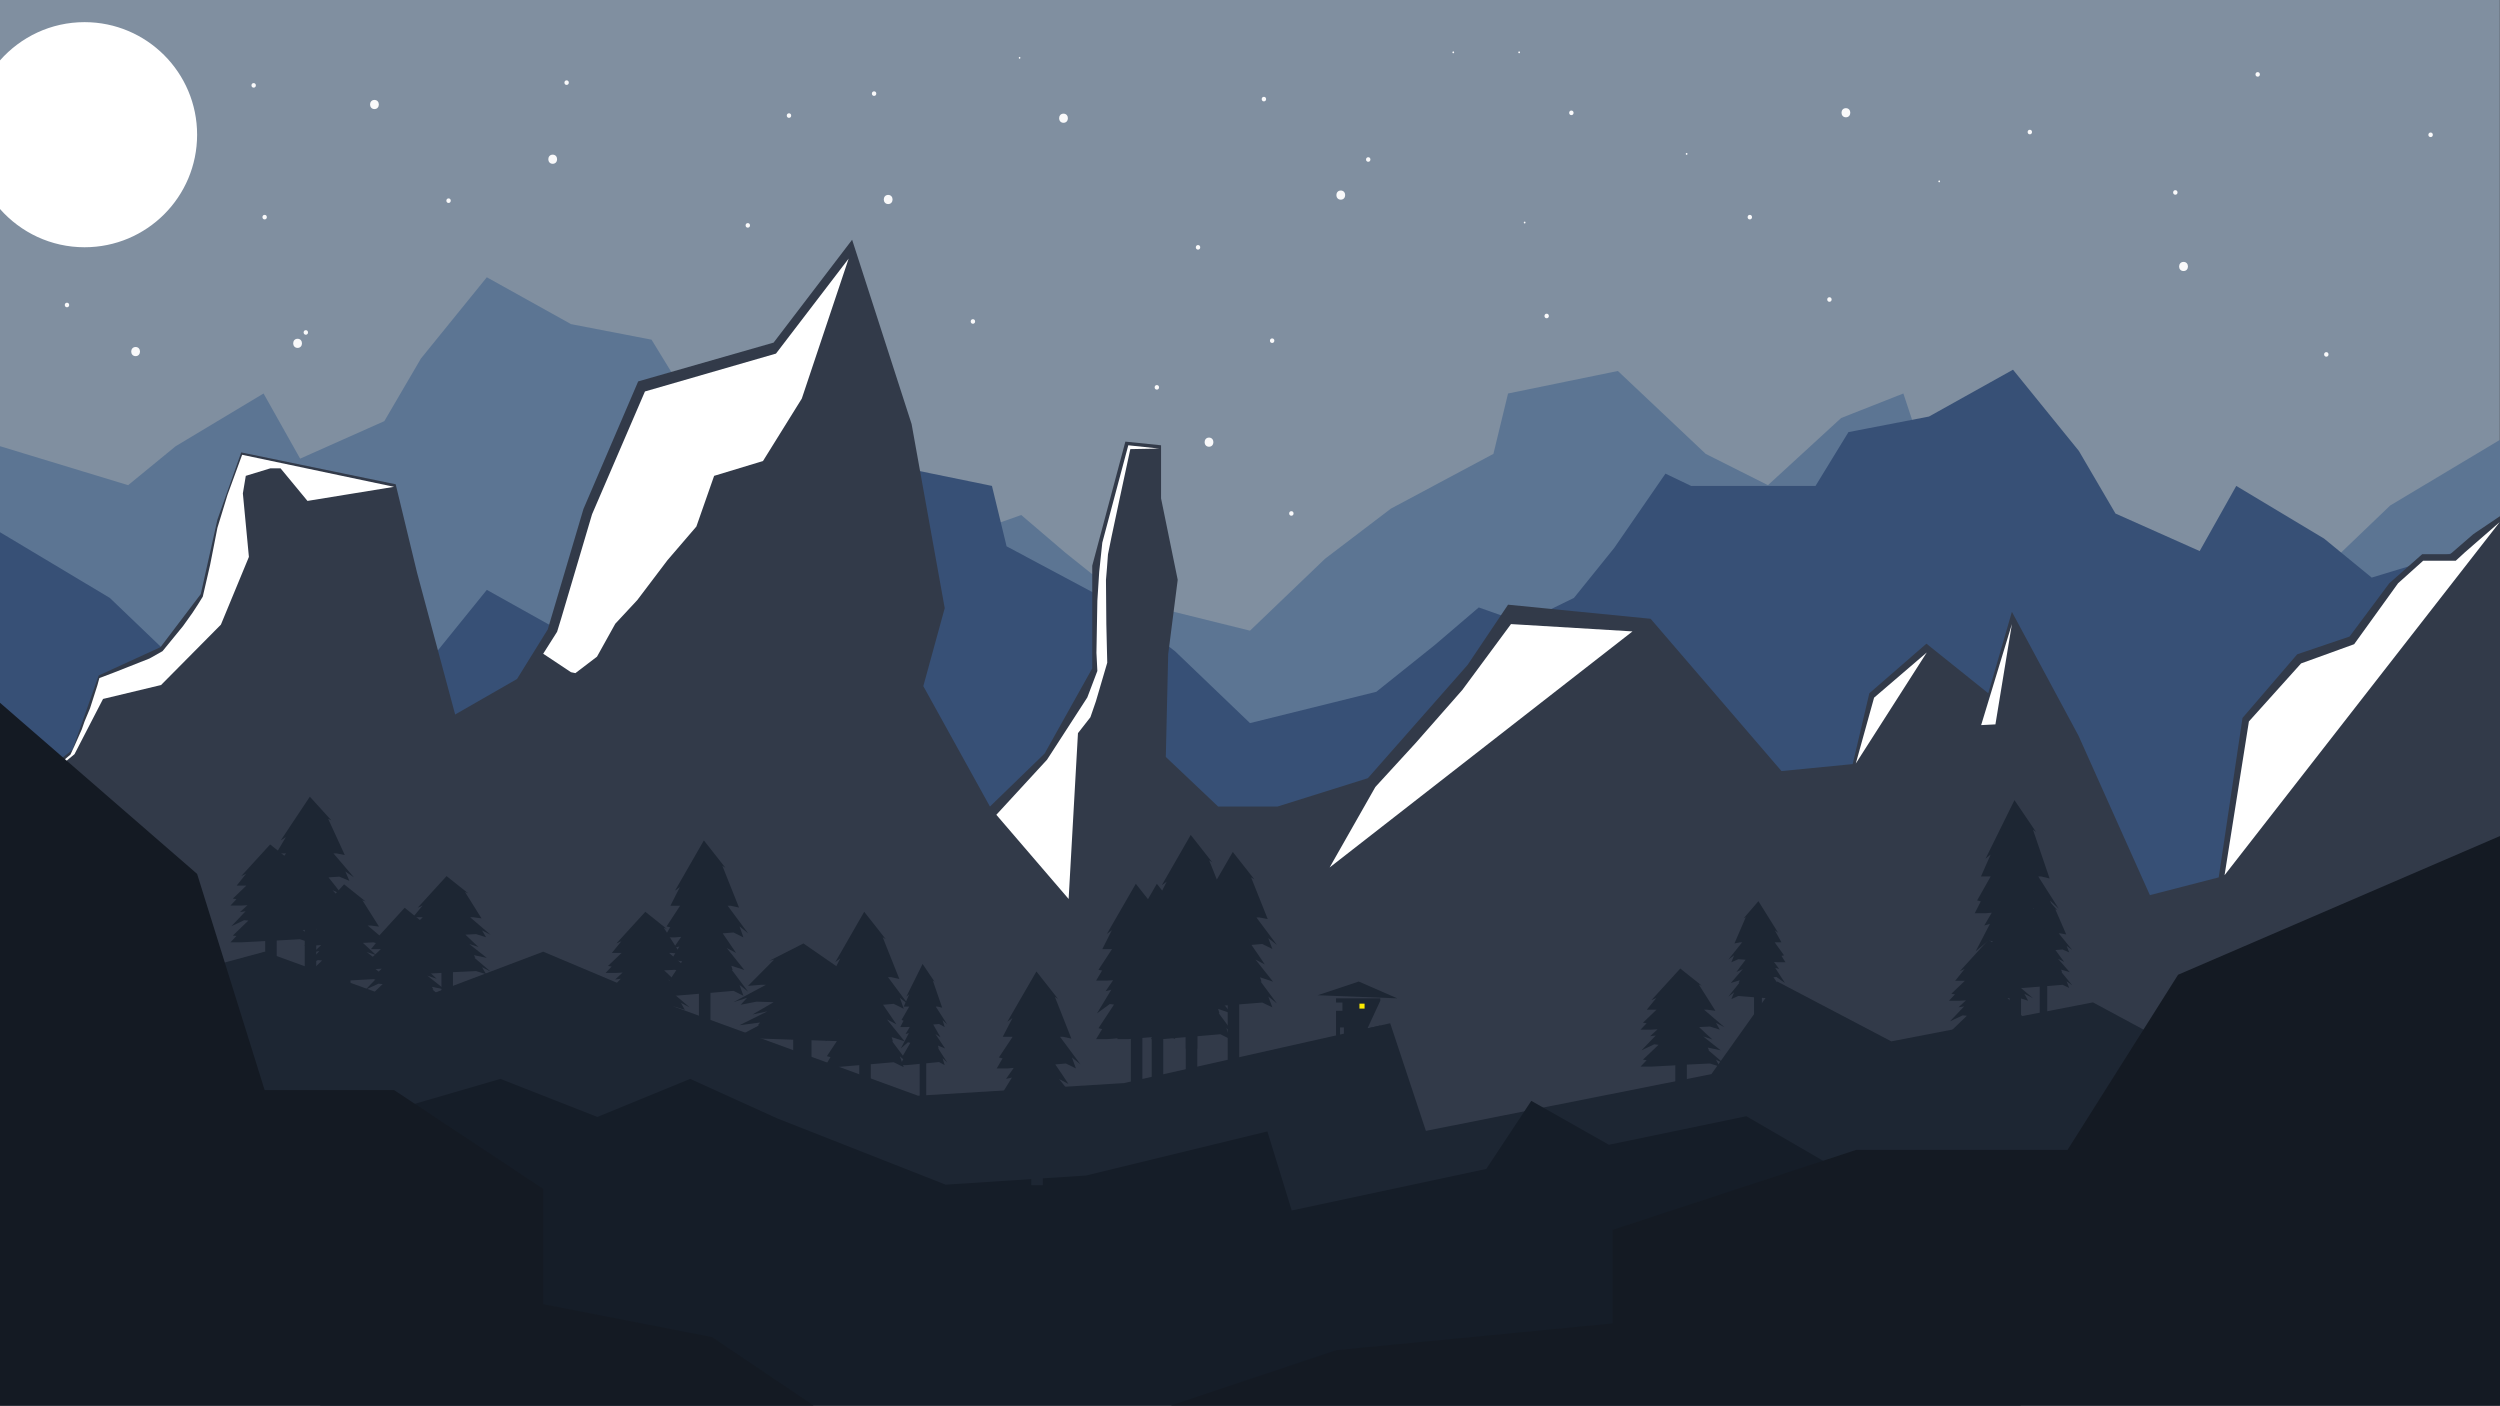 <?xml version="1.0" encoding="utf-8"?>
<!-- Generator: Adobe Illustrator 19.0.0, SVG Export Plug-In . SVG Version: 6.00 Build 0)  -->
<svg version="1.1" id="Layer_1" xmlns="http://www.w3.org/2000/svg" xmlns:xlink="http://www.w3.org/1999/xlink" x="0px" y="0px"
	 viewBox="0 0 1366 768" style="enable-background:new 0 0 1366 768;" xml:space="preserve">
<rect x="0" y="0" width="1366" height="768" fill="#333333" stroke="none"/>
<style type="text/css">
	.st0{fill:#808FA0;}
	.st1{fill:#FFFFFF;}
	.st2{fill:#5C7593;}
	.st3{fill:#375076;}
	.st4{fill:#323A49;}
	.st5{fill:#C43030;}
	.st6{fill:#222A38;stroke:#323A49;stroke-width:4;stroke-miterlimit:10;}
	.st7{fill:#F9F9FA;}
	.st8{fill:url(#SVGID_1_);}
	.st9{fill:#1D2633;}
	.st10{fill:#151D28;}
	.st11{fill:#141A23;}
	.st12{fill:#FEEB00;}
</style>
<rect x="0" y="-1.5" class="st0" width="1365.9" height="768"/>
<path class="st1" d="M46.2,12.1C27.8,12.1,11.3,20.2,0,33v81.2c11.3,12.8,27.8,20.9,46.2,20.9c34,0,61.5-27.5,61.5-61.5
	C107.7,39.6,80.1,12.1,46.2,12.1z"/>
<polygon class="st2" points="0,243.8 70,265.1 96,243.8 144,215 164,250.6 210,230.1 230,195.9 266,151.5 312,177.1 356,185.6 
	374,215 442,215 456,208.3 484,248.9 506,276.2 534,289.9 558,281.4 582,301.9 614,327.5 683,344.6 724,305.3 760,277.9 816,248 
	824,215 884,202.7 932,248 966,265.1 1006,228.4 1040,215 1054,257.4 1054,303.6 1054,361.7 1098,375.4 1178,365.1 1178,324.1 
	1226,305.3 1256,324.1 1306,276.2 1366,240.3 1366,515.5 0,515.5 "/>
<polygon class="st3" points="1365.9,294.3 1295.9,315.6 1269.9,294.3 1221.9,265.5 1201.9,301.1 1155.9,280.6 1135.9,246.4 
	1099.9,202 1054,227.6 1010,236.1 992,265.5 924,265.5 910,258.8 882,299.4 860,326.7 832,340.4 808,331.9 784,352.4 752,378 
	683,395.1 642,355.8 606,328.4 550,298.5 542,265.5 482,253.2 434,298.5 400,315.6 360,278.9 326,265.5 312,307.9 312,354.1 
	312,412.2 268,425.9 188,415.6 188,374.6 140,355.8 110,374.6 60,326.7 0,290.8 0,566 1365.9,566 "/>
<polygon class="st3" points="0,414.6 70,436 96,414.6 144,385.9 164,421.5 210,401 230,366.8 266,322.3 312,348 356,356.5 
	374,385.9 442,385.9 456,379.2 484,419.8 506,447.1 534,460.8 558,452.2 582,472.8 614,498.4 683,515.5 724,476.2 760,448.8 
	816,418.9 824,385.9 884,373.6 932,418.9 966,436 1006,399.3 1040,385.9 1054,428.3 1054,474.5 1054,532.6 1098,546.3 1178,536 
	1178,495 1226,476.2 1256,495 1274,465.9 1306,447.1 1280,412.9 1306,395.8 1348,385.9 1366,411.2 1366,686.4 0,686.4 "/>
<polygon class="st4" points="1351.5,291.8 1338.8,302.8 1323.5,302.8 1305.5,318.7 1283.8,347.8 1255.2,357.5 1225.3,392.3 
	1212.3,479.4 1174.7,489.1 1135.7,402 1099.3,334.3 1086.4,378.8 1052.6,351.7 1021.4,378.8 1012.3,417.5 973.4,421.3 901.9,338.1 
	824,330.4 801.9,363.3 747.4,425.2 698,440.7 665.6,440.7 637,413.6 638.3,357.5 643.5,316.8 634.4,272.3 634.4,243.3 614.9,241.3 
	596.8,309.1 596.8,365.2 570.8,411.7 540.9,440.7 504.5,374.9 516.2,332.3 498.1,231.7 465.6,131 422.7,187.2 348.7,208.4 
	318.8,278.1 299.3,343.9 282.5,371 248.7,390.4 227.9,313 216.2,264.6 131.8,247.2 118.8,283.9 109.7,324.6 87.7,353.6 53.9,369.1 
	39.6,409.7 0.2,440.7 0.2,767.8 1366.2,767.8 1366.2,281.9 "/>
<polygon class="st1" points="3,443.1 40.7,412.1 56.3,381.9 88,374.3 120.7,341.3 136,304.3 132.7,269.6 134.3,260 147.7,255.9 
	153.3,255.9 168,273.7 215.3,266 132.3,248.5 124.3,270.4 118.8,288.4 114.8,308.7 110.8,326 108.2,330.2 105.2,334.8 100,342.1 
	88.8,355.8 81.7,359.8 62.2,367.5 54.3,370.5 53.2,374.5 49.2,387 46.2,394.2 44.7,398.5 40.8,407.3 38.5,412.3 31.3,418.4 
	25.7,422.4 11.5,433.7 3,440.1 0,443.1 0,446.2 "/>
<path class="st1" d="M616.5,243.3l16.8,1.8l-15.7,0.3c0,0-12.2,56.5-12.2,57.5c0,1-1.1,14-1.1,14l0.2,24.1l0.5,21.1l-6.2,21.1
	l-3,8.7l-6.8,8.7l-5.1,90.6l-39.5-46l27.7-30.1l22-34l5.5-14.5l-0.5-9.9l0.5-28.4l1-15.7l1.7-16.1L616.5,243.3z"/>
<path class="st5" d="M345.3,433.8"/>
<polygon class="st1" points="825.6,341 799,377 773.5,406 751.5,430 726.5,474 892,345 "/>
<polygon class="st1" points="1014,417.2 1024,381.2 1052.8,356.5 "/>
<polyline class="st1" points="1099.3,341 1082.5,396.2 1090.3,395.8 "/>
<polygon class="st1" points="1365.9,285.2 1346.8,301.8 1341.8,306.4 1324,306.4 1310.3,318.7 1286.3,352 1257.3,362.5 
	1228.8,394.2 1215.5,478.2 "/>
<g id="XMLID_1_">
	<g>
		<polygon class="st1" points="463.7,141.3 438.1,217.8 416.9,251.9 390.2,260 380.5,287.7 364.7,306.1 348.2,327.9 336.2,340.8 
			326.2,358.8 314.4,367.8 312,367.3 296.8,357.2 304.4,345.2 306.7,337.7 323.5,281 352.4,213.9 424,193.2 		"/>
	</g>
	<g>
	</g>
</g>
<path class="st6" d="M-56,449.7"/>
<g>
	<path class="st7" d="M-72.9,225.1"/>
	<g>
		<linearGradient id="SVGID_1_" gradientUnits="userSpaceOnUse" x1="-75.294" y1="225.105" x2="-70.458" y2="225.105">
			<stop  offset="0.192" style="stop-color:#F8AE2C;stop-opacity:0.5"/>
			<stop  offset="0.266" style="stop-color:#FFF33B;stop-opacity:0.5"/>
			<stop  offset="0.267" style="stop-color:#FFF13A;stop-opacity:0.5"/>
			<stop  offset="0.3" style="stop-color:#FFDC29;stop-opacity:0.5"/>
			<stop  offset="0.333" style="stop-color:#FFCE1C;stop-opacity:0.5"/>
			<stop  offset="0.367" style="stop-color:#FDC516;stop-opacity:0.5"/>
			<stop  offset="0.404" style="stop-color:#FCC314;stop-opacity:0.5"/>
			<stop  offset="0.512" style="stop-color:#FDC70C;stop-opacity:0.5"/>
			<stop  offset="0.596" style="stop-color:#F6A136;stop-opacity:0.5"/>
			<stop  offset="0.723" style="stop-color:#F3903F;stop-opacity:0.7"/>
			<stop  offset="0.794" style="stop-color:#ED683C;stop-opacity:0.7"/>
			<stop  offset="0.995" style="stop-color:#E93E3A;stop-opacity:0.6"/>
		</linearGradient>
		<path class="st8" d="M-72.9,227.6c3.2,0,3.2-5,0-5S-76.1,227.6-72.9,227.6L-72.9,227.6z"/>
	</g>
</g>
<g>
	<g>
		<path class="st7" d="M302,89.5c3.2,0,3.2-5,0-5S298.8,89.5,302,89.5L302,89.5z"/>
	</g>
</g>
<g>
	<g>
		<path class="st7" d="M485.3,111.5c3.2,0,3.2-5,0-5C482.1,106.5,482.1,111.5,485.3,111.5L485.3,111.5z"/>
	</g>
</g>
<g>
	<g>
		<path class="st7" d="M1008.6,64.1c3.2,0,3.2-5,0-5S1005.4,64.1,1008.6,64.1L1008.6,64.1z"/>
	</g>
</g>
<g>
	<g>
		<path class="st7" d="M660.6,244.1c3.2,0,3.2-5,0-5S657.4,244.1,660.6,244.1L660.6,244.1z"/>
	</g>
</g>
<g>
	<g>
		<path class="st7" d="M162.6,190.1c3.2,0,3.2-5,0-5C159.4,185.1,159.4,190.1,162.6,190.1L162.6,190.1z"/>
	</g>
</g>
<g>
	<g>
		<path class="st7" d="M74.1,194.6c3.2,0,3.2-5,0-5C70.9,189.6,70.9,194.6,74.1,194.6L74.1,194.6z"/>
	</g>
</g>
<g>
	<g>
		<path class="st7" d="M204.6,59.6c3.2,0,3.2-5,0-5C201.4,54.6,201.4,59.6,204.6,59.6L204.6,59.6z"/>
	</g>
</g>
<g>
	<g>
		<path class="st7" d="M1193.1,148.1c3.2,0,3.2-5,0-5S1189.8,148.1,1193.1,148.1L1193.1,148.1z"/>
	</g>
</g>
<g>
	<g>
		<path class="st7" d="M732.6,109.1c3.2,0,3.2-5,0-5S729.4,109.1,732.6,109.1L732.6,109.1z"/>
	</g>
</g>
<g>
	<g>
		<path class="st7" d="M581.1,67.1c3.2,0,3.2-5,0-5S577.9,67.1,581.1,67.1L581.1,67.1z"/>
	</g>
</g>
<g>
	<g>
		<path class="st7" d="M477.6,52.4c1.6,0,1.6-2.5,0-2.5C476,49.9,476,52.4,477.6,52.4L477.6,52.4z"/>
	</g>
</g>
<g>
	<g>
		<path class="st7" d="M747.6,88.4c1.6,0,1.6-2.5,0-2.5S746,88.4,747.6,88.4L747.6,88.4z"/>
	</g>
</g>
<g>
	<g>
		<path class="st7" d="M956.1,119.9c1.6,0,1.6-2.5,0-2.5S954.5,119.9,956.1,119.9L956.1,119.9z"/>
	</g>
</g>
<g>
	<g>
		<path class="st7" d="M167.1,182.9c1.6,0,1.6-2.5,0-2.5C165.5,180.4,165.5,182.9,167.1,182.9L167.1,182.9z"/>
	</g>
</g>
<g>
	<g>
		<path class="st7" d="M144.6,119.9c1.6,0,1.6-2.5,0-2.5C143,117.4,143,119.9,144.6,119.9L144.6,119.9z"/>
	</g>
</g>
<g>
	<g>
		<path class="st7" d="M999.6,164.9c1.6,0,1.6-2.5,0-2.5S998,164.9,999.6,164.9L999.6,164.9z"/>
	</g>
</g>
<g>
	<g>
		<path class="st7" d="M695.1,187.4c1.6,0,1.6-2.5,0-2.5S693.5,187.4,695.1,187.4L695.1,187.4z"/>
	</g>
</g>
<g>
	<g>
		<path class="st7" d="M531.6,176.9c1.6,0,1.6-2.5,0-2.5C530,174.4,530,176.9,531.6,176.9L531.6,176.9z"/>
	</g>
</g>
<g>
	<g>
		<path class="st7" d="M654.6,136.4c1.6,0,1.6-2.5,0-2.5C653,133.9,653,136.4,654.6,136.4L654.6,136.4z"/>
	</g>
</g>
<g>
	<g>
		<path class="st7" d="M858.6,62.9c1.6,0,1.6-2.5,0-2.5C857,60.4,857,62.9,858.6,62.9L858.6,62.9z"/>
	</g>
</g>
<g>
	<g>
		<path class="st7" d="M690.6,55.4c1.6,0,1.6-2.5,0-2.5S689,55.4,690.6,55.4L690.6,55.4z"/>
	</g>
</g>
<g>
	<g>
		<path class="st7" d="M705.6,281.8c1.6,0,1.6-2.5,0-2.5S704,281.8,705.6,281.8L705.6,281.8z"/>
	</g>
</g>
<g>
	<g>
		<path class="st7" d="M1271.1,194.9c1.6,0,1.6-2.5,0-2.5S1269.5,194.9,1271.1,194.9L1271.1,194.9z"/>
	</g>
</g>
<g>
	<g>
		<path class="st7" d="M1328.1,74.9c1.6,0,1.6-2.5,0-2.5S1326.4,74.9,1328.1,74.9L1328.1,74.9z"/>
	</g>
</g>
<g>
	<g>
		<path class="st7" d="M1233.6,41.9c1.6,0,1.6-2.5,0-2.5S1232,41.9,1233.6,41.9L1233.6,41.9z"/>
	</g>
</g>
<g>
	<g>
		<path class="st7" d="M1188.6,106.4c1.6,0,1.6-2.5,0-2.5S1187,106.4,1188.6,106.4L1188.6,106.4z"/>
	</g>
</g>
<g>
	<g>
		<path class="st7" d="M1109.1,73.4c1.6,0,1.6-2.5,0-2.5S1107.5,73.4,1109.1,73.4L1109.1,73.4z"/>
	</g>
</g>
<g>
	<g>
		<path class="st7" d="M36.6,167.9c1.6,0,1.6-2.5,0-2.5S35,167.9,36.6,167.9L36.6,167.9z"/>
	</g>
</g>
<g>
	<g>
		<path class="st7" d="M138.6,47.9c1.6,0,1.6-2.5,0-2.5S137,47.9,138.6,47.9L138.6,47.9z"/>
	</g>
</g>
<g>
	<g>
		<path class="st7" d="M309.6,46.4c1.6,0,1.6-2.5,0-2.5C308,43.9,308,46.4,309.6,46.4L309.6,46.4z"/>
	</g>
</g>
<g>
	<g>
		<path class="st7" d="M245.1,110.9c1.6,0,1.6-2.5,0-2.5C243.5,108.4,243.5,110.9,245.1,110.9L245.1,110.9z"/>
	</g>
</g>
<g>
	<g>
		<path class="st7" d="M408.6,124.4c1.6,0,1.6-2.5,0-2.5S407,124.4,408.6,124.4L408.6,124.4z"/>
	</g>
</g>
<g>
	<g>
		<path class="st7" d="M632.1,212.9c1.6,0,1.6-2.5,0-2.5S630.5,212.9,632.1,212.9L632.1,212.9z"/>
	</g>
</g>
<g>
	<g>
		<path class="st7" d="M845.1,173.9c1.6,0,1.6-2.5,0-2.5S843.5,173.9,845.1,173.9L845.1,173.9z"/>
	</g>
</g>
<g>
	<g>
		<path class="st7" d="M431.1,64.4c1.6,0,1.6-2.5,0-2.5S429.5,64.4,431.1,64.4L431.1,64.4z"/>
	</g>
</g>
<g>
	<g>
		<path class="st7" d="M557.1,32.1c0.6,0,0.6-1,0-1C556.5,31.1,556.5,32.1,557.1,32.1L557.1,32.1z"/>
	</g>
</g>
<g>
	<g>
		<path class="st7" d="M794.1,29.1c0.6,0,0.6-1,0-1C793.4,28.1,793.4,29.1,794.1,29.1L794.1,29.1z"/>
	</g>
</g>
<g>
	<g>
		<path class="st7" d="M830.1,29.1c0.6,0,0.6-1,0-1C829.4,28.1,829.4,29.1,830.1,29.1L830.1,29.1z"/>
	</g>
</g>
<g>
	<g>
		<path class="st7" d="M921.6,84.6c0.6,0,0.6-1,0-1C920.9,83.6,920.9,84.6,921.6,84.6L921.6,84.6z"/>
	</g>
</g>
<g>
	<g>
		<path class="st7" d="M1059.6,99.6c0.6,0,0.6-1,0-1S1058.9,99.6,1059.6,99.6L1059.6,99.6z"/>
	</g>
</g>
<g>
	<g>
		<path class="st7" d="M833.1,122.1c0.6,0,0.6-1,0-1C832.4,121.1,832.4,122.1,833.1,122.1L833.1,122.1z"/>
	</g>
</g>
<polygon class="st9" points="0,559.1 144.6,520 222.3,548.2 296.8,520 366.6,549.4 501.6,598.7 614.1,591.8 759.6,559.1 
	779.1,617.9 935.1,586.9 971.1,536.3 1033.4,569 1143.6,547.7 1301.1,632.6 1366,768 0,768 "/>
<polygon class="st10" points="174.9,618.2 273.4,589.5 326.4,610.3 377.1,589.5 424.7,611.1 516.7,647.3 593.4,642.3 692.5,618.2 
	705.8,661.4 812.1,638.7 836.7,601.5 879.1,625.5 954.2,609.9 1061.5,672.2 1105.8,771.6 174.9,771.6 "/>
<polygon class="st11" points="0,384 107.7,477.5 144.6,595.6 215.3,595.6 296.8,649.6 296.8,712.6 389.1,730.6 444.6,768 0,768 "/>
<polygon class="st11" points="1366,456.8 1190.1,532.6 1129.7,628.3 1014.2,628.3 881.1,672 881.1,723.1 730.3,737.7 639.6,768 
	1366,768 "/>
<polygon class="st9" points="162.9,506 163.3,506.1 162.6,504.6 169.7,506.1 160.1,498.5 165.2,500.1 162,497.2 157.9,493.4 
	163.8,493.1 169.2,494.8 167.1,491 171.8,493.4 160.6,483.9 162.2,483.9 166.8,484.5 157.7,470.1 159.4,470.8 147.6,461.4 
	131.8,478.7 134.5,477.4 129.3,483.9 134.6,483.9 127.2,491 129.2,491.3 125.9,494.8 131.8,494.8 135.2,494.6 131.1,498.4 
	134.2,497.9 126.4,506.1 133.4,502.8 135.7,503 127.2,511.2 129.2,511.4 125.9,514.9 131.8,514.9 144.9,514.2 144.9,535 151.2,535 
	151.2,513.9 163.8,513.2 169.2,514.9 167.1,511.2 171.8,513.6 "/>
<polygon class="st9" points="203.2,527.8 203.7,527.8 202.9,526.3 210,527.8 200.4,520.2 205.5,521.9 202.4,519 198.3,515.2 
	204.1,514.9 209.6,516.6 207.4,512.8 212.1,515.2 200.9,505.7 202.5,505.7 207.1,506.3 198,491.9 199.8,492.6 188,483.2 
	172.1,500.5 174.9,499.2 169.6,505.7 175,505.7 167.5,512.8 169.5,513.1 166.3,516.6 172.1,516.6 175.5,516.4 171.4,520.2 
	174.5,519.7 166.7,527.8 173.7,524.6 176,524.8 167.5,532.9 169.5,533.2 166.3,536.7 172.1,536.7 185.2,536 185.2,556.8 
	191.5,556.8 191.5,535.7 204.1,535 209.6,536.7 207.4,533 212.1,535.3 "/>
<polygon class="st9" points="236.3,540.7 236.8,540.7 236,539.2 243.1,540.7 233.5,533.1 238.6,534.8 235.5,531.9 231.4,528.1 
	237.2,527.8 242.7,529.5 240.5,525.7 245.2,528.1 234,518.6 235.6,518.6 240.2,519.2 231.1,504.8 232.9,505.5 221.1,496 
	205.2,513.4 208,512.1 202.7,518.6 208.1,518.6 200.6,525.7 202.6,526 199.4,529.5 205.2,529.5 208.6,529.3 204.5,533.1 
	207.6,532.6 199.8,540.7 206.8,537.5 209.1,537.7 200.6,545.8 202.6,546.1 199.4,549.6 205.2,549.6 218.3,548.9 218.3,569.7 
	224.6,569.7 224.6,548.6 237.2,547.9 242.7,549.6 240.5,545.8 245.2,548.2 "/>
<polygon class="st9" points="184.5,496.8 185,496.8 184.2,494.8 191.3,496.8 181.7,486.4 186.8,488.7 183.7,484.7 179.5,479.4 
	185.4,479 190.9,481.3 188.7,476.2 193.4,479.4 182.2,466.3 183.8,466.3 188.4,467.2 179.3,447.4 181.1,448.3 169.3,435.3 
	153.4,459.2 156.2,457.4 150.9,466.3 156.3,466.3 148.8,476.1 150.8,476.5 147.6,481.3 153.4,481.3 156.8,481.1 152.7,486.3 
	155.8,485.6 148,496.8 155,492.4 157.3,492.7 148.8,503.8 150.8,504.2 147.6,509 153.4,509 166.5,508.1 166.5,536.7 172.8,536.7 
	172.8,507.6 185.4,506.7 190.9,509 188.7,503.9 193.4,507.2 "/>
<polygon class="st9" points="259.2,523.3 259.7,523.4 259,521.9 266,523.4 256.4,515.8 261.5,517.5 258.4,514.6 254.3,510.7 
	260.1,510.4 265.6,512.1 263.4,508.4 268.1,510.8 256.9,501.2 258.6,501.2 263.1,501.8 254.1,487.4 255.8,488.1 244,478.7 
	228.2,496 230.9,494.8 225.6,501.2 231,501.2 223.5,508.3 225.5,508.6 222.3,512.1 228.2,512.1 231.6,511.9 227.4,515.7 
	230.6,515.3 222.7,523.4 229.7,520.1 232.1,520.4 223.5,528.5 225.5,528.8 222.3,532.3 228.2,532.3 241.2,531.6 241.2,552.4 
	247.5,552.4 247.5,531.2 260.1,530.6 265.6,532.3 263.4,528.5 268.1,530.9 "/>
<polygon class="st9" points="1126.4,531.2 1126.7,531.2 1126.2,529.8 1130.9,531.2 1124.5,523.9 1127.9,525.6 1125.8,522.8 
	1123.1,519.1 1127,518.8 1130.6,520.4 1129.2,516.8 1132.3,519.1 1124.9,510 1125.9,510 1129,510.6 1123,496.8 1124.1,497.4 
	1116.3,488.4 1105.8,505 1107.6,503.8 1104.1,510 1107.7,510 1102.8,516.8 1104.1,517.1 1101.9,520.4 1105.8,520.4 1108.1,520.3 
	1105.3,523.9 1107.4,523.4 1102.2,531.2 1106.8,528.1 1108.4,528.3 1102.8,536.1 1104.1,536.4 1101.9,539.8 1105.8,539.8 
	1114.5,539.1 1114.5,559 1118.6,559 1118.6,538.8 1127,538.1 1130.6,539.8 1129.2,536.2 1132.3,538.4 "/>
<polygon class="st9" points="1101.9,558 1102.3,558.1 1101.6,556.6 1108.7,558.1 1099.1,550.5 1104.2,552.1 1101,549.2 
	1096.9,545.4 1102.8,545.1 1108.2,546.8 1106.1,543 1110.8,545.4 1099.6,535.9 1101.2,535.9 1105.8,536.5 1096.7,522.1 
	1098.4,522.8 1086.6,513.4 1070.8,530.7 1073.5,529.4 1068.3,535.9 1073.6,535.9 1066.2,543 1068.2,543.3 1064.9,546.8 
	1070.8,546.8 1074.2,546.6 1070.1,550.4 1073.2,549.9 1065.4,558.1 1072.4,554.8 1074.7,555 1066.2,563.2 1068.2,563.4 
	1064.9,566.9 1070.8,566.9 1083.9,566.2 1083.9,587 1090.2,587 1090.2,565.9 1102.8,565.2 1108.2,566.9 1106.1,563.2 1110.8,565.6 
	"/>
<polygon class="st9" points="1116,519.7 1116.4,519.8 1115.7,517.1 1122.8,519.8 1113.2,505.8 1118.3,508.9 1115.1,503.5 
	1111,496.4 1116.9,495.9 1122.3,499 1120.2,492.1 1124.9,496.5 1113.7,478.9 1115.3,478.9 1119.9,480 1110.8,453.3 1112.5,454.6 
	1100.7,437.2 1084.9,469.2 1087.7,466.9 1082.4,478.9 1087.7,478.9 1080.3,492 1082.3,492.5 1079,499 1084.9,499 1088.3,498.7 
	1084.2,505.7 1087.3,504.8 1079.5,519.8 1086.5,513.9 1088.8,514.3 1080.3,529.3 1082.3,529.8 1079,536.3 1084.9,536.3 1098,535 
	1098,573.5 1104.3,573.5 1104.3,534.4 1116.9,533.1 1122.3,536.3 1120.2,529.3 1124.9,533.7 "/>
<polygon class="st9" points="933.4,573.8 933.8,573.9 933.1,572.4 940.2,573.9 930.6,566.3 935.7,568 932.5,565.1 928.4,561.2 
	934.3,560.9 939.7,562.6 937.6,558.9 942.3,561.3 931.1,551.7 932.7,551.7 937.3,552.3 928.2,537.9 929.9,538.6 918.1,529.2 
	902.3,546.5 905,545.3 899.8,551.7 905.1,551.7 897.7,558.8 899.7,559.1 896.4,562.6 902.3,562.6 905.7,562.4 901.6,566.2 
	904.7,565.8 896.9,573.9 903.9,570.6 906.2,570.9 897.7,579 899.7,579.3 896.4,582.8 902.3,582.8 915.4,582.1 915.4,602.9 
	921.7,602.9 921.7,581.7 934.3,581.1 939.7,582.8 937.6,579 942.3,581.4 "/>
<polygon class="st9" points="950.4,537 950,537.1 950.6,535.6 945.7,537.1 952.3,529.5 948.8,531.1 950.9,528.2 953.8,524.4 
	949.8,524.1 946,525.8 947.5,522 944.3,524.4 951.9,514.9 950.8,514.9 947.7,515.5 953.9,501.1 952.7,501.8 960.8,492.4 
	971.6,509.7 969.8,508.4 973.4,514.9 969.7,514.9 974.8,522 973.4,522.3 975.6,525.8 971.6,525.8 969.3,525.6 972.1,529.4 
	970,528.9 975.3,537.1 970.6,533.8 969,534 974.8,542.2 973.4,542.4 975.6,545.9 971.6,545.9 962.7,545.2 962.7,566 958.4,566 
	958.4,544.9 949.8,544.2 946,545.9 947.5,542.2 944.3,544.6 "/>
<polygon class="st9" points="367.9,542.8 368.3,542.9 367.6,541.4 374.7,542.9 365.1,535.3 370.2,537 367,534.1 362.9,530.2 
	368.8,529.9 374.2,531.6 372.1,527.9 376.8,530.3 365.6,520.7 367.2,520.7 371.8,521.3 362.7,506.9 364.4,507.6 352.6,498.2 
	336.8,515.5 339.5,514.3 334.3,520.7 339.6,520.7 332.2,527.8 334.2,528.1 330.9,531.6 336.8,531.6 340.2,531.4 336.1,535.2 
	339.2,534.8 331.4,542.9 338.4,539.6 340.7,539.9 332.2,548 334.2,548.3 330.9,551.8 336.8,551.8 349.9,551.1 349.9,571.9 
	356.2,571.9 356.2,550.7 368.8,550.1 374.2,551.8 372.1,548 376.8,550.4 "/>
<polygon class="st9" points="399.9,530 400.3,530 399.6,527.7 406.7,530 397.1,518 402.2,520.7 399,516 394.9,510 400.8,509.5 
	406.2,512.2 404.1,506.2 408.8,510 397.6,494.9 399.2,494.9 403.8,495.9 394.7,473.1 396.4,474.2 384.6,459.2 368.8,486.7 
	371.5,484.7 366.3,494.9 371.6,494.9 364.2,506.2 366.2,506.7 362.9,512.2 368.8,512.2 372.2,511.9 368.1,517.9 371.2,517.2 
	363.4,530 370.4,524.9 372.7,525.3 364.2,538.1 366.2,538.6 362.9,544.1 368.8,544.1 381.9,543 381.9,576 388.2,576 388.2,542.5 
	400.8,541.4 406.2,544.1 404.1,538.2 408.8,541.9 "/>
<polygon class="st9" points="414.8,560.2 414.1,560.2 415.3,558.7 404,560.2 419.3,552.6 411.2,554.3 416.2,551.4 422.7,547.6 
	413.4,547.3 404.7,549 408.2,545.2 400.7,547.6 418.5,538.1 415.9,538.1 408.7,538.7 423,524.3 420.3,525 439,515.5 464.2,532.9 
	459.8,531.6 468.1,538.1 459.6,538.1 471.5,545.2 468.3,545.5 473.4,549 464.1,549 458.7,548.8 465.3,552.6 460.3,552.1 
	472.8,560.2 461.7,557 458,557.2 471.5,565.3 468.3,565.6 473.4,569.1 464.1,569.1 443.4,568.4 443.4,589.2 433.4,589.2 
	433.4,568.1 413.4,567.4 404.7,569.1 408.2,565.4 400.7,567.7 "/>
<polygon class="st9" points="581.5,601.6 582,601.6 581.2,599.3 588.3,601.6 578.7,589.6 583.8,592.3 580.7,587.6 576.6,581.6 
	582.4,581.1 587.9,583.8 585.7,577.8 590.4,581.6 579.2,566.5 580.8,566.5 585.4,567.5 576.4,544.7 578.1,545.8 566.3,530.8 
	550.4,558.3 553.2,556.3 547.9,566.5 553.3,566.5 545.8,577.8 547.8,578.3 544.6,583.8 550.5,583.8 553.9,583.5 549.7,589.5 
	552.9,588.8 545,601.6 552,596.5 554.3,596.9 545.8,609.7 547.8,610.2 544.6,615.7 550.5,615.7 563.5,614.6 563.5,647.6 
	569.8,647.6 569.8,614.1 582.4,613 587.9,615.7 585.7,609.8 590.4,613.6 "/>
<polygon class="st9" points="512.6,572.8 512.9,572.9 512.5,571.3 516.4,572.9 511.1,565 513.9,566.8 512.2,563.8 509.9,559.8 
	513.1,559.5 516.2,561.2 515,557.4 517.6,559.8 511.3,550 512.3,550 514.8,550.6 509.7,535.8 510.7,536.5 504.1,526.7 495.2,544.6 
	496.8,543.3 493.8,550 496.8,550 492.6,557.3 493.7,557.7 491.9,561.2 495.2,561.2 497.1,561.1 494.8,565 496.6,564.5 492.2,572.9 
	496.1,569.5 497.4,569.8 492.6,578.1 493.7,578.4 491.9,582 495.2,582 502.5,581.3 502.5,602.8 506.1,602.8 506.1,581 513.1,580.3 
	516.2,582 515,578.2 517.6,580.6 "/>
<polygon class="st9" points="665.9,553.6 666.3,553.7 665.6,551.3 672.7,553.7 663.1,541.7 668.2,544.3 665,539.7 660.9,533.7 
	666.8,533.2 672.2,535.8 670.1,529.9 674.8,533.7 663.6,518.6 665.2,518.6 669.8,519.6 660.7,496.7 662.4,497.8 650.6,482.9 
	634.8,510.3 637.5,508.3 632.3,518.6 637.6,518.6 630.2,529.9 632.2,530.3 628.9,535.8 634.8,535.8 638.2,535.6 634.1,541.6 
	637.2,540.8 629.4,553.7 636.4,548.6 638.7,548.9 630.2,561.8 632.2,562.3 628.9,567.8 634.8,567.8 647.9,566.7 647.9,599.7 
	654.2,599.7 654.2,566.2 666.8,565.1 672.2,567.8 670.1,561.8 674.8,565.6 "/>
<polygon class="st9" points="688.8,536.3 689.3,536.4 688.5,534 695.6,536.4 686,524.3 691.1,527 688,522.4 683.8,516.3 
	689.7,515.8 695.2,518.5 693,512.6 697.7,516.3 686.5,501.3 688.1,501.3 692.7,502.2 683.6,479.4 685.4,480.5 673.6,465.5 
	657.7,493 660.5,491 655.2,501.3 660.6,501.3 653.1,512.5 655.1,513 651.9,518.5 657.7,518.5 661.1,518.2 657,524.3 660.1,523.5 
	652.3,536.4 659.3,531.2 661.6,531.6 653.1,544.4 655.1,544.9 651.9,550.4 657.7,550.4 670.8,549.3 670.8,582.3 677.1,582.3 
	677.1,548.8 689.7,547.8 695.2,550.4 693,544.5 697.7,548.3 "/>
<polygon class="st9" points="647.3,553.6 647.8,553.7 647.1,551.3 654.2,553.7 644.5,541.7 649.6,544.3 646.5,539.7 642.4,533.7 
	648.2,533.2 653.7,535.8 651.6,529.9 656.3,533.7 645,518.6 646.7,518.6 651.2,519.6 642.2,496.7 643.9,497.8 632.1,482.9 
	616.3,510.3 619,508.3 613.7,518.6 619.1,518.6 611.7,529.9 613.6,530.3 610.4,535.8 616.3,535.8 619.7,535.6 615.5,541.6 
	618.7,540.8 610.8,553.7 617.8,548.6 620.2,548.9 611.7,561.8 613.6,562.3 610.4,567.8 616.3,567.8 629.3,566.7 629.3,599.7 
	635.6,599.7 635.6,566.2 648.2,565.1 653.7,567.8 651.6,561.8 656.3,565.6 "/>
<polygon class="st9" points="763.5,545.5 742.4,536.3 719.9,543.8 "/>
<polygon class="st9" points="635.9,553.6 636.3,553.7 635.6,551.3 642.7,553.7 633.1,541.7 638.2,544.3 635,539.7 630.9,533.7 
	636.8,533.2 642.2,535.8 640.1,529.9 644.8,533.7 633.6,518.6 635.2,518.6 639.8,519.6 630.7,496.7 632.4,497.8 620.6,482.9 
	604.8,510.3 607.5,508.3 602.3,518.6 607.6,518.6 600.2,529.9 602.2,530.3 598.9,535.8 604.8,535.8 608.2,535.6 604.1,541.6 
	607.2,540.8 599.4,553.7 606.4,548.6 608.7,548.9 600.2,561.8 602.2,562.3 598.9,567.8 604.8,567.8 617.9,566.7 617.9,599.7 
	624.2,599.7 624.2,566.2 636.8,565.1 642.2,567.8 640.1,561.8 644.8,565.6 "/>
<polygon class="st9" points="487.5,569 487.9,569 487.2,566.7 494.3,569 484.6,557 489.8,559.7 486.6,555 482.5,549 488.3,548.5 
	493.8,551.2 491.7,545.2 496.4,549 485.2,533.9 486.8,533.9 491.4,534.9 482.3,512.1 484,513.2 472.2,498.2 456.4,525.7 
	459.1,523.7 453.9,533.9 459.2,533.9 451.8,545.2 453.8,545.7 450.5,551.2 456.4,551.2 459.8,550.9 455.6,556.9 458.8,556.2 
	451,569 457.9,563.9 460.3,564.3 451.8,577.1 453.8,577.6 450.5,583.1 456.4,583.1 469.5,582 469.5,615 475.8,615 475.8,581.5 
	488.3,580.4 493.8,583.1 491.7,577.2 496.4,580.9 "/>
<polygon class="st9" points="665.9,527 666.3,527 665.6,524.7 672.7,527 663.1,515 668.2,517.7 665,513 660.9,507 666.8,506.5 
	672.2,509.2 670.1,503.2 674.8,507 663.6,491.9 665.2,491.9 669.8,492.9 660.7,470.1 662.4,471.2 650.6,456.2 634.8,483.7 
	637.5,481.7 632.3,491.9 637.6,491.9 630.2,503.2 632.2,503.7 628.9,509.2 634.8,509.2 638.2,508.9 634.1,514.9 637.2,514.2 
	629.4,527 636.4,521.9 638.7,522.3 630.2,535.1 632.2,535.6 628.9,541.1 634.8,541.1 647.9,540 647.9,573 654.2,573 654.2,539.5 
	666.8,538.4 672.2,541.1 670.1,535.2 674.8,538.9 "/>
<polygon class="st9" points="754.2,545.5 730,545.5 730,547.8 733.5,547.8 733.5,552.3 730,552.3 730,566 732.2,566 732.2,561.4 
	734.3,561.4 734.3,566 754.2,566 754.2,560.3 747.2,561.9 754.2,546.8 "/>
<rect x="742.8" y="548.4" class="st12" width="2.8" height="2.7"/>
</svg>
